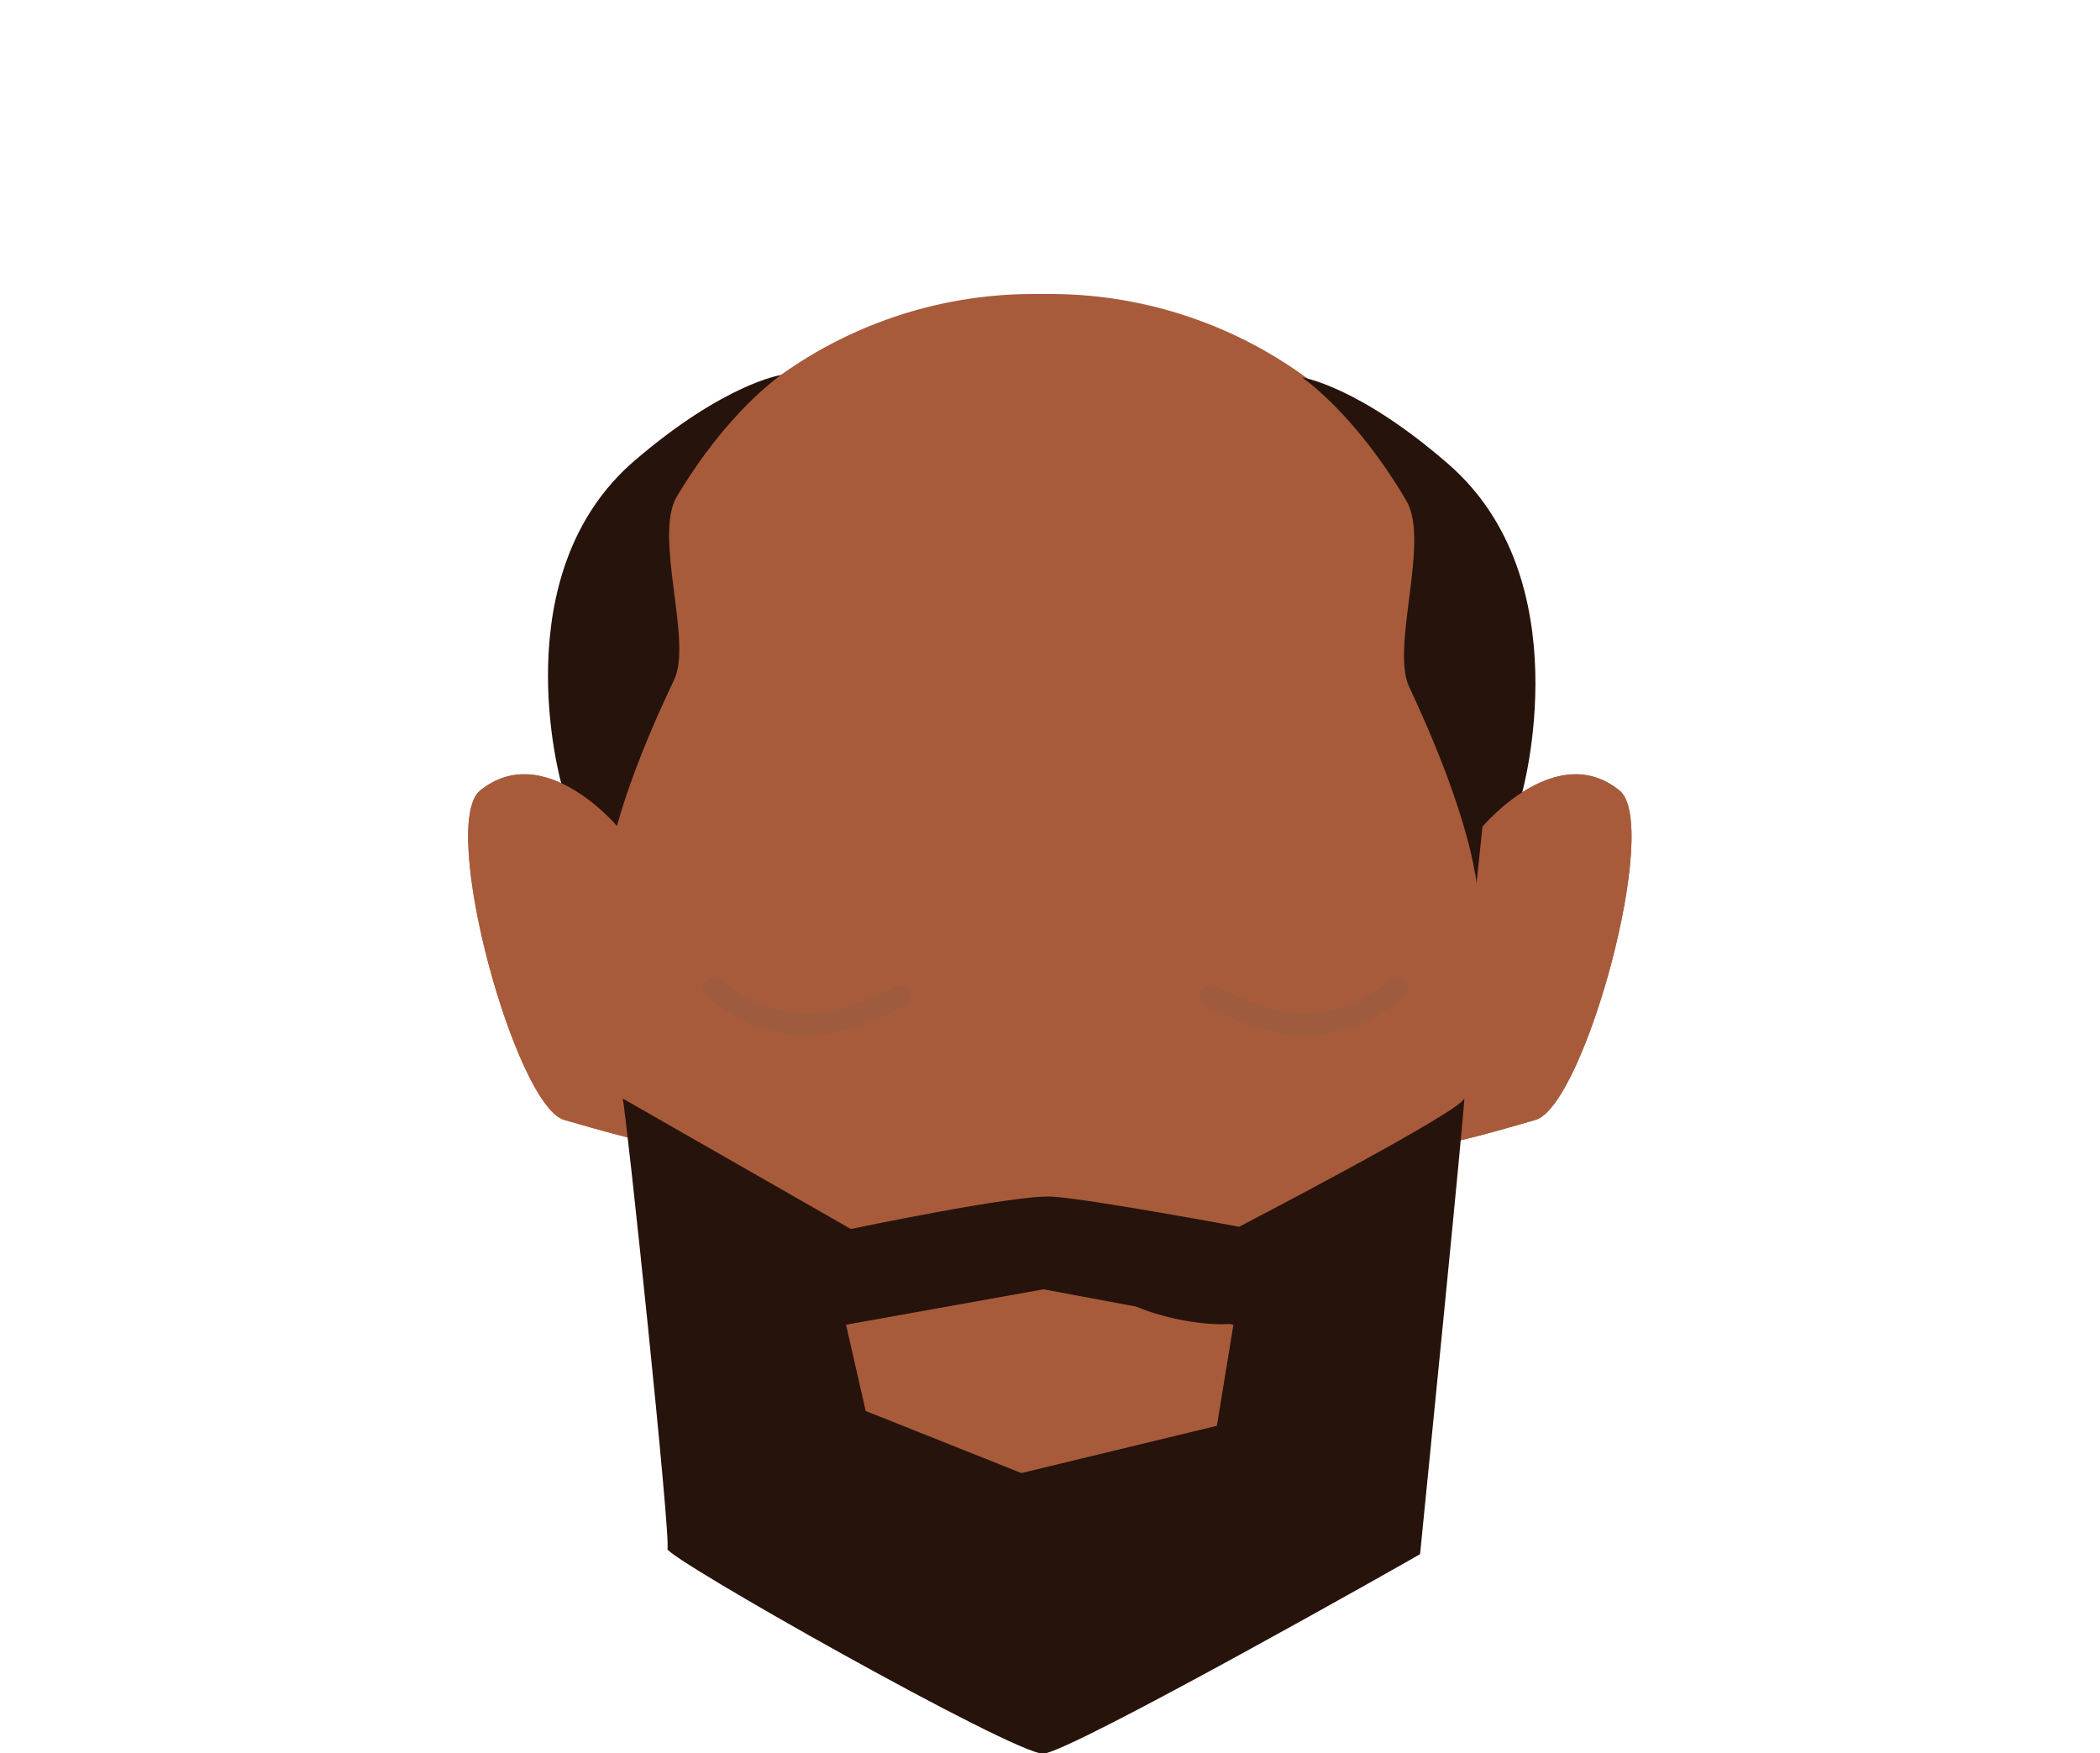 <svg xmlns="http://www.w3.org/2000/svg" xmlns:xlink="http://www.w3.org/1999/xlink" viewBox="0 0 188 156.98"><defs><style>.cls-1,.cls-7{fill:none;}.cls-2{clip-path:url(#clip-path);}.cls-3{fill:#a85b3b;}.cls-4{clip-path:url(#clip-path-2);}.cls-5{fill:#26130c;}.cls-6{clip-path:url(#clip-path-3);}.cls-7{stroke:#9e5b3e;stroke-linecap:round;stroke-miterlimit:10;stroke-width:2px;}.cls-8{clip-path:url(#clip-path-4);}</style><clipPath id="clip-path"><polygon class="cls-1" points="129.72 69.32 129.72 69.32 146.06 69.32 146.06 102.26 129.72 102.26 129.72 69.32"/></clipPath><clipPath id="clip-path-2"><polygon class="cls-1" points="58.28 69.32 58.28 69.32 41.94 69.32 41.94 102.26 58.28 102.26 58.28 69.32"/></clipPath><clipPath id="clip-path-3"><rect class="cls-1" x="107.44" y="87.45" width="18.62" height="5.29"/></clipPath><clipPath id="clip-path-4"><rect class="cls-1" x="62.93" y="87.45" width="18.62" height="5.29"/></clipPath></defs><g id="Calque_1" data-name="Calque 1"><g id="_Répétition_miroir_" data-name="&lt;Répétition miroir&gt;"><g class="cls-2"><path class="cls-3" d="M129.72,102.26l3-28.25s6.56-7.84,12.25-3.25c3.78,3-3.13,28.22-7.5,29.5C130,102.44,129.72,102.26,129.72,102.26Z"/></g></g><g id="_Répétition_miroir_2" data-name="&lt;Répétition miroir&gt;"><g class="cls-4"><path class="cls-3" d="M58.28,102.26,55.28,74S48.72,66.17,43,70.76c-3.78,3,3.13,28.22,7.5,29.5C58,102.44,58.28,102.26,58.28,102.26Z"/></g></g><path class="cls-3" d="M83.24,147.24,60.61,122.82l-5.5-27-1.5-24.2V65.24A38.92,38.92,0,0,1,92.53,26.32H94a38.93,38.93,0,0,1,38.92,38.92v6.34l-1.5,24.2-5.5,27-22.64,24.42Z"/><path class="cls-5" d="M129.63,41.52c12,10.39,6.63,29.47,6.63,29.47l-3.92,10.83s.84-5.33-6.19-20.34c-1.66-3.54,1.87-13-.23-16.62-4.64-7.9-9.35-11.07-9.35-11.07S121.57,34.52,129.63,41.52Z"/><path class="cls-5" d="M56.88,41.18c-12,10.22-6.62,29-6.62,29l3.91,10.66s-.84-5.24,6.19-20C62,57.33,58.49,48,60.59,44.46c4.64-7.77,9.35-10.89,9.35-10.89S64.94,34.29,56.88,41.18Z"/><g class="cls-6"><path class="cls-7" d="M108.44,89.17s4.6,2.56,8.31,2.57a13,13,0,0,0,8.31-3.29"/></g><g class="cls-8"><path class="cls-7" d="M80.55,89.17s-4.6,2.56-8.31,2.57a13.07,13.07,0,0,1-8.31-3.29"/></g><g id="_Répétition_miroir_3" data-name="&lt;Répétition miroir&gt;"><g class="cls-2"><path class="cls-3" d="M129.72,102.26l3-28.25s6.56-7.84,12.25-3.25c3.78,3-3.13,28.22-7.5,29.5C130,102.44,129.72,102.26,129.72,102.26Z"/></g></g><g id="_Répétition_miroir_4" data-name="&lt;Répétition miroir&gt;"><g class="cls-4"><path class="cls-3" d="M58.28,102.26,55.28,74S48.72,66.17,43,70.76c-3.78,3,3.13,28.22,7.5,29.5C58,102.44,58.28,102.26,58.28,102.26Z"/></g></g></g><g id="Calque_5" data-name="Calque 5"><path class="cls-5" d="M77.5,114.72c.12-3.34,9.84-7.11,18.56-6,8.9,1.17,16.41,7.4,15.76,9.11-.45,1.19-5.2.82-8.75-.35-5.15-1.7-5.14-4.19-8.41-4.56-5.71-.64-7.76,5-12.66,3.65C80.24,116.12,77.46,116.18,77.5,114.72Z"/></g><g id="Calque_7" data-name="Calque 7"><path class="cls-5" d="M131.08,98.35c-.25,1.14-20.15,11.48-20.15,11.48s-13.46-2.51-16.76-2.7-18,2.9-18,2.9L55.75,98.35c.36,1.64,4.35,39.63,4,40.31S90.92,157.14,93.41,157s33.72-17.83,33.72-17.86S131.33,97.21,131.08,98.35Zm-22.14,29.3-17.5,4.23L77.5,126.32l-1.76-7.72,17.68-3.17,17,3.17Z"/></g></svg>